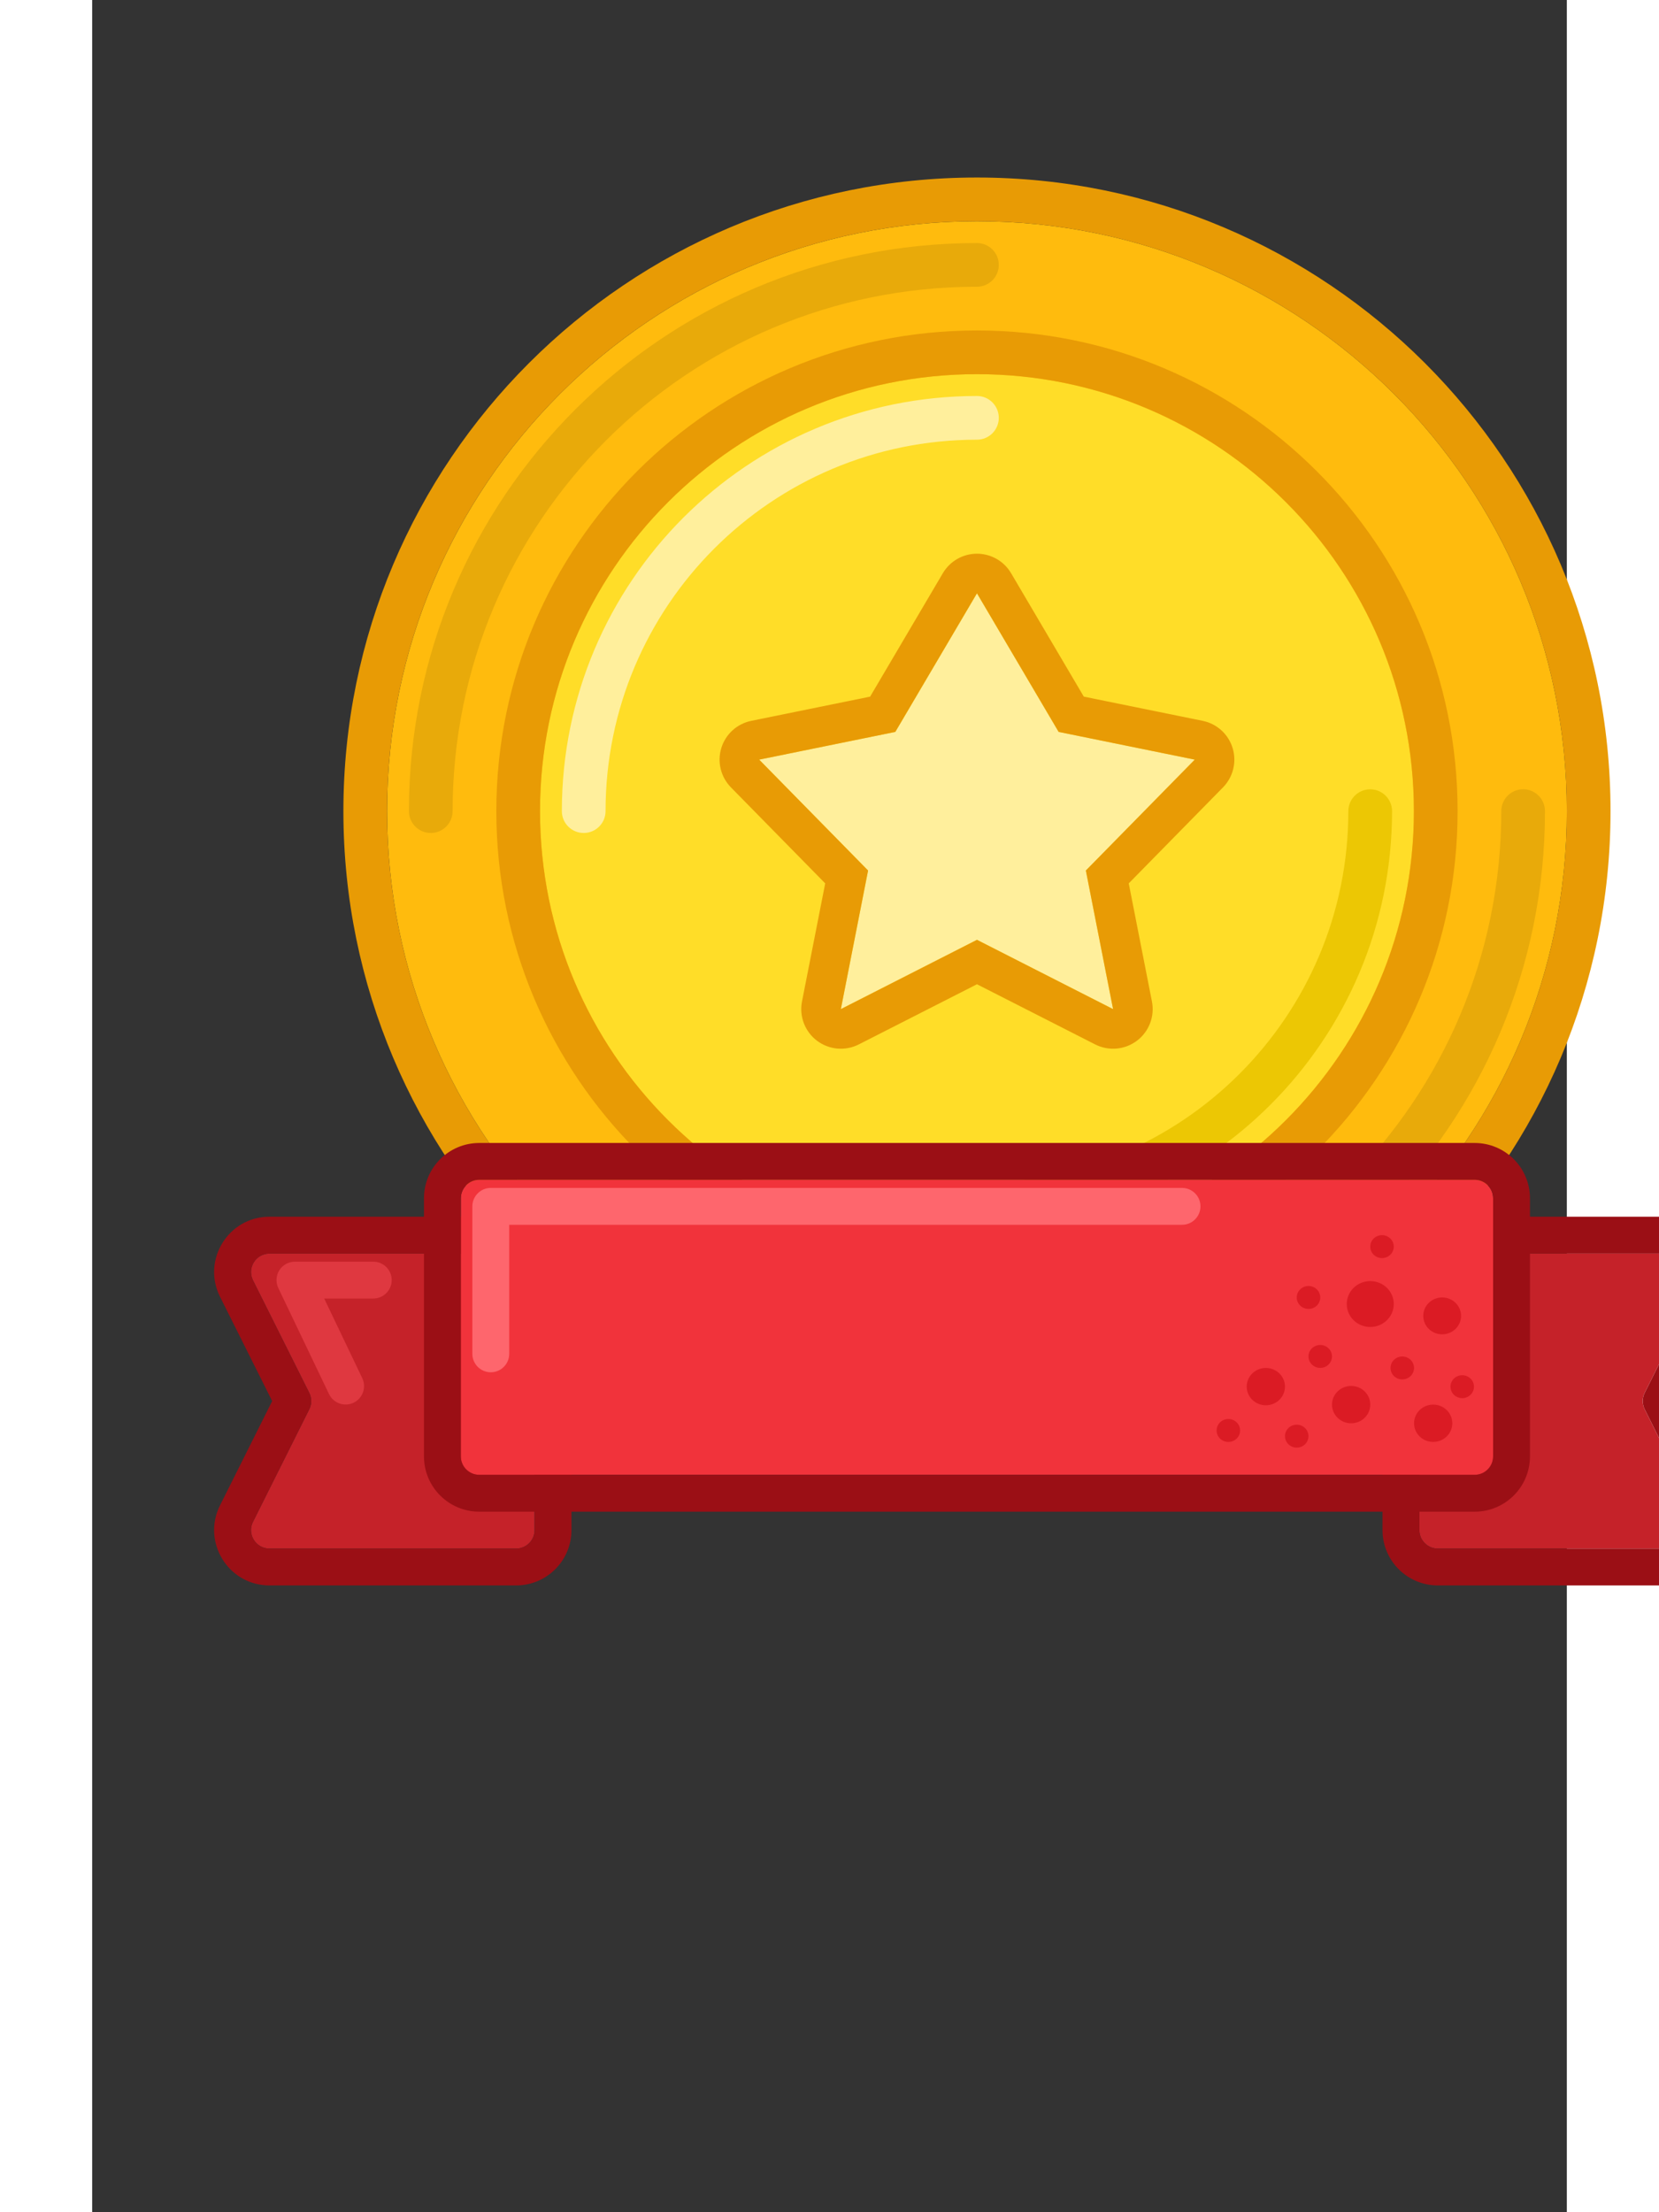 <svg width="30" height="40" viewBox="0 0 80 120" fill="none" xmlns="http://www.w3.org/2000/svg">
<rect x="0" y="0" width="80" height="120" fill="#333333" stroke="none"/>
<path d="M80 44C80 61.673 65.673 76 48 76C30.327 76 16 61.673 16 44C16 26.327 30.327 12 48 12C65.673 12 80 26.327 80 44Z" fill="#FFBB0D"/>
<path fill-rule="evenodd" clip-rule="evenodd" d="M82.37 43.999C82.37 62.981 66.981 78.37 47.999 78.37C29.017 78.37 13.629 62.981 13.629 43.999C13.629 25.017 29.017 9.629 47.999 9.629C66.981 9.629 82.37 25.017 82.37 43.999ZM47.999 75.999C65.672 75.999 79.999 61.672 79.999 43.999C79.999 26.326 65.672 11.999 47.999 11.999C30.326 11.999 15.999 26.326 15.999 43.999C15.999 61.672 30.326 75.999 47.999 75.999Z" fill="#E89B05"/>
<path fill-rule="evenodd" clip-rule="evenodd" d="M18.369 45.184C17.714 45.184 17.184 44.653 17.184 43.998C17.184 26.98 30.98 13.184 47.998 13.184C48.653 13.184 49.184 13.714 49.184 14.369C49.184 15.023 48.653 15.554 47.998 15.554C32.289 15.554 19.554 28.289 19.554 43.998C19.554 44.653 19.023 45.184 18.369 45.184Z" fill="#E8AA0A"/>
<path fill-rule="evenodd" clip-rule="evenodd" d="M77.629 42.812C78.284 42.812 78.814 43.343 78.814 43.998C78.814 61.016 65.018 74.812 48 74.812C47.345 74.812 46.815 74.282 46.815 73.627C46.815 72.973 47.345 72.442 48 72.442C63.709 72.442 76.444 59.707 76.444 43.998C76.444 43.343 76.975 42.812 77.629 42.812Z" fill="#E8AA0A"/>
<path d="M71.702 44.001C71.702 57.092 61.09 67.704 47.999 67.704C34.907 67.704 24.295 57.092 24.295 44.001C24.295 30.909 34.907 20.297 47.999 20.297C61.09 20.297 71.702 30.909 71.702 44.001Z" fill="#FFDD28"/>
<path fill-rule="evenodd" clip-rule="evenodd" d="M74.074 44C74.074 58.4 62.4 70.074 48 70.074C33.599 70.074 21.926 58.4 21.926 44C21.926 29.599 33.599 17.926 48 17.926C62.4 17.926 74.074 29.599 74.074 44ZM48 67.704C61.091 67.704 71.704 57.091 71.704 44C71.704 30.909 61.091 20.296 48 20.296C34.909 20.296 24.296 30.909 24.296 44C24.296 57.091 34.909 67.704 48 67.704Z" fill="#E89B05"/>
<path fill-rule="evenodd" clip-rule="evenodd" d="M47.999 64.149C59.127 64.149 68.147 55.129 68.147 44.001C68.147 43.346 68.678 42.816 69.332 42.816C69.987 42.816 70.518 43.346 70.518 44.001C70.518 56.438 60.436 66.519 47.999 66.519C47.344 66.519 46.814 65.989 46.814 65.334C46.814 64.68 47.344 64.149 47.999 64.149Z" fill="#ECC704"/>
<path fill-rule="evenodd" clip-rule="evenodd" d="M47.999 23.851C36.871 23.851 27.851 32.871 27.851 43.999C27.851 44.654 27.32 45.184 26.666 45.184C26.011 45.184 25.48 44.654 25.48 43.999C25.48 31.562 35.562 21.48 47.999 21.48C48.654 21.48 49.184 22.011 49.184 22.666C49.184 23.32 48.654 23.851 47.999 23.851Z" fill="#FFEF9C"/>
<path d="M11.776 75.553L8.723 69.447C8.391 68.782 8.874 68 9.618 68L23 68C23.552 68 24 68.448 24 69L24 83C24 83.552 23.552 84 23 84L9.618 84C8.874 84 8.391 83.218 8.723 82.553L11.776 76.447C11.917 76.166 11.917 75.834 11.776 75.553Z" fill="#C52229"/>
<path d="M84.223 75.553L87.276 69.447C87.608 68.782 87.125 68 86.382 68L73 68C72.447 68 72 68.448 72 69L72 83C72 83.552 72.447 84 73 84L86.382 84C87.125 84 87.608 83.218 87.276 82.553L84.223 76.447C84.082 76.166 84.082 75.834 84.223 75.553Z" fill="#C52229"/>
<path fill-rule="evenodd" clip-rule="evenodd" d="M9.765 76L6.936 70.342C5.938 68.347 7.389 66 9.619 66L23.001 66C24.658 66 26.001 67.343 26.001 69L26.001 83C26.001 84.657 24.658 86 23.001 86L9.619 86C7.389 86 5.938 83.653 6.936 81.658L9.765 76ZM9.988 76.446C9.988 76.447 9.988 76.447 9.988 76.447L10.883 76L9.988 76.447L9.988 76.446ZM86.237 76L89.066 70.342C90.064 68.347 88.613 66 86.383 66L73.001 66C71.344 66 70.001 67.343 70.001 69L70.001 83C70.001 84.657 71.344 86 73.001 86L86.383 86C88.613 86 90.064 83.653 89.066 81.658L86.237 76ZM87.277 69.447L84.225 75.553C84.084 75.834 84.084 76.166 84.225 76.447L87.277 82.553C87.61 83.218 87.126 84 86.383 84L73.001 84C72.449 84 72.001 83.552 72.001 83L72.001 69C72.001 68.448 72.449 68 73.001 68L86.383 68C87.126 68 87.61 68.782 87.277 69.447ZM8.724 69.447L11.777 75.553C11.918 75.834 11.918 76.166 11.777 76.447L8.724 82.553C8.392 83.218 8.876 84 9.619 84L23.001 84C23.553 84 24.001 83.552 24.001 83L24.001 69C24.001 68.448 23.553 68 23.001 68L9.619 68C8.876 68 8.392 68.782 8.724 69.447Z" fill="#9B0F15"/>
<path fill-rule="evenodd" clip-rule="evenodd" d="M10.154 68.904C10.337 68.614 10.656 68.438 11 68.438H15.25C15.802 68.438 16.25 68.885 16.25 69.438C16.25 69.99 15.802 70.438 15.25 70.438H12.587L14.652 74.756C14.89 75.254 14.68 75.851 14.181 76.09C13.683 76.328 13.086 76.117 12.848 75.619L10.098 69.869C9.95 69.559 9.971 69.195 10.154 68.904Z" fill="#DF3840"/>
<path d="M76 79L76 65C76 64.448 75.552 64 75 64L21 64C20.448 64 20 64.448 20 65L20 79C20 79.552 20.448 80 21 80L75 80C75.552 80 76 79.552 76 79Z" fill="#F1333B"/>
<path fill-rule="evenodd" clip-rule="evenodd" d="M78 65L78 79C78 80.657 76.657 82 75 82L21 82C19.343 82 18 80.657 18 79L18 65C18 63.343 19.343 62 21 62L75 62C76.657 62 78 63.343 78 65ZM76 65L76 79C76 79.552 75.552 80 75 80L21 80C20.448 80 20 79.552 20 79L20 65C20 64.448 20.448 64 21 64L75 64C75.552 64 76 64.448 76 65Z" fill="#9B0F15"/>
<path d="M73.236 72.379C72.67 72.379 72.211 71.932 72.211 71.379C72.211 70.827 72.67 70.379 73.236 70.379C73.803 70.379 74.262 70.827 74.262 71.379C74.262 71.932 73.803 72.379 73.236 72.379Z" fill="#DB1B24"/>
<path d="M69.336 71.981C68.632 71.981 68.061 71.424 68.061 70.737C68.061 70.049 68.632 69.492 69.336 69.492C70.04 69.492 70.611 70.049 70.611 70.737C70.611 71.424 70.04 71.981 69.336 71.981Z" fill="#DB1B24"/>
<path d="M71.073 74.826C70.721 74.826 70.436 74.548 70.436 74.204C70.436 73.861 70.721 73.582 71.073 73.582C71.425 73.582 71.711 73.861 71.711 74.204C71.711 74.548 71.425 74.826 71.073 74.826Z" fill="#DB1B24"/>
<path d="M69.974 68.244C69.621 68.244 69.336 67.966 69.336 67.622C69.336 67.278 69.621 67 69.974 67C70.326 67 70.611 67.278 70.611 67.622C70.611 67.966 70.326 68.244 69.974 68.244Z" fill="#DB1B24"/>
<path d="M66.622 74.201C66.27 74.201 65.984 73.923 65.984 73.579C65.984 73.236 66.27 72.957 66.622 72.957C66.974 72.957 67.26 73.236 67.26 73.579C67.26 73.923 66.974 74.201 66.622 74.201Z" fill="#DB1B24"/>
<path d="M65.985 71.002C65.633 71.002 65.348 70.724 65.348 70.38C65.348 70.036 65.633 69.758 65.985 69.758C66.338 69.758 66.623 70.036 66.623 70.38C66.623 70.724 66.338 71.002 65.985 71.002Z" fill="#DB1B24"/>
<path d="M61.638 78.217C61.285 78.217 61 77.938 61 77.595C61 77.251 61.285 76.973 61.638 76.973C61.99 76.973 62.275 77.251 62.275 77.595C62.275 77.938 61.99 78.217 61.638 78.217Z" fill="#DB1B24"/>
<path d="M74.325 75.842C73.973 75.842 73.688 75.563 73.688 75.22C73.688 74.876 73.973 74.598 74.325 74.598C74.677 74.598 74.963 74.876 74.963 75.22C74.963 75.563 74.677 75.842 74.325 75.842Z" fill="#DB1B24"/>
<path d="M68.298 77.205C67.725 77.205 67.26 76.751 67.26 76.192C67.26 75.633 67.725 75.18 68.298 75.18C68.871 75.18 69.336 75.633 69.336 76.192C69.336 76.751 68.871 77.205 68.298 77.205Z" fill="#DB1B24"/>
<path d="M72.749 78.216C72.176 78.216 71.712 77.763 71.712 77.204C71.712 76.645 72.176 76.191 72.749 76.191C73.323 76.191 73.787 76.645 73.787 77.204C73.787 77.763 73.323 78.216 72.749 78.216Z" fill="#DB1B24"/>
<path d="M63.671 76.228C63.098 76.228 62.633 75.775 62.633 75.216C62.633 74.656 63.098 74.203 63.671 74.203C64.244 74.203 64.709 74.656 64.709 75.216C64.709 75.775 64.244 76.228 63.671 76.228Z" fill="#DB1B24"/>
<path d="M65.347 78.525C64.995 78.525 64.709 78.247 64.709 77.903C64.709 77.56 64.995 77.281 65.347 77.281C65.699 77.281 65.984 77.56 65.984 77.903C65.984 78.247 65.699 78.525 65.347 78.525Z" fill="#DB1B24"/>
<path fill-rule="evenodd" clip-rule="evenodd" d="M20.625 65.438C20.625 64.885 21.073 64.438 21.625 64.438H59.125C59.677 64.438 60.125 64.885 60.125 65.438C60.125 65.99 59.677 66.438 59.125 66.438H22.625V73.438C22.625 73.99 22.177 74.438 21.625 74.438C21.073 74.438 20.625 73.99 20.625 73.438V65.438Z" fill="#FE666D"/>
<path d="M36.185 41.206L43.57 39.702L45.785 35.943L48 32.184L52.431 39.702L59.815 41.206L53.908 47.221L55.385 54.739L48 50.98L40.616 54.739L42.093 47.221L36.185 41.206Z" fill="#FFEF9C"/>
<path fill-rule="evenodd" clip-rule="evenodd" d="M43.57 39.702L48 32.183L52.431 39.702L59.815 41.206L53.907 47.22L55.384 54.739L48 50.98L40.616 54.739L42.093 47.22L36.185 41.206L43.57 39.702ZM39.767 47.918L34.653 42.711C34.101 42.149 33.901 41.33 34.131 40.577C34.361 39.824 34.985 39.258 35.757 39.101L42.204 37.788L46.149 31.093C46.536 30.437 47.239 30.035 48 30.035C48.761 30.035 49.465 30.437 49.851 31.093L53.796 37.788L60.244 39.101C61.015 39.258 61.639 39.824 61.869 40.577C62.099 41.33 61.899 42.149 61.347 42.711L56.234 47.918L57.492 54.325C57.651 55.131 57.335 55.958 56.679 56.453C56.023 56.948 55.142 57.026 54.41 56.653L48 53.39L41.59 56.653C40.858 57.026 39.977 56.948 39.321 56.453C38.665 55.958 38.35 55.131 38.508 54.325L39.767 47.918Z" fill="#E89B05"/>
</svg>
